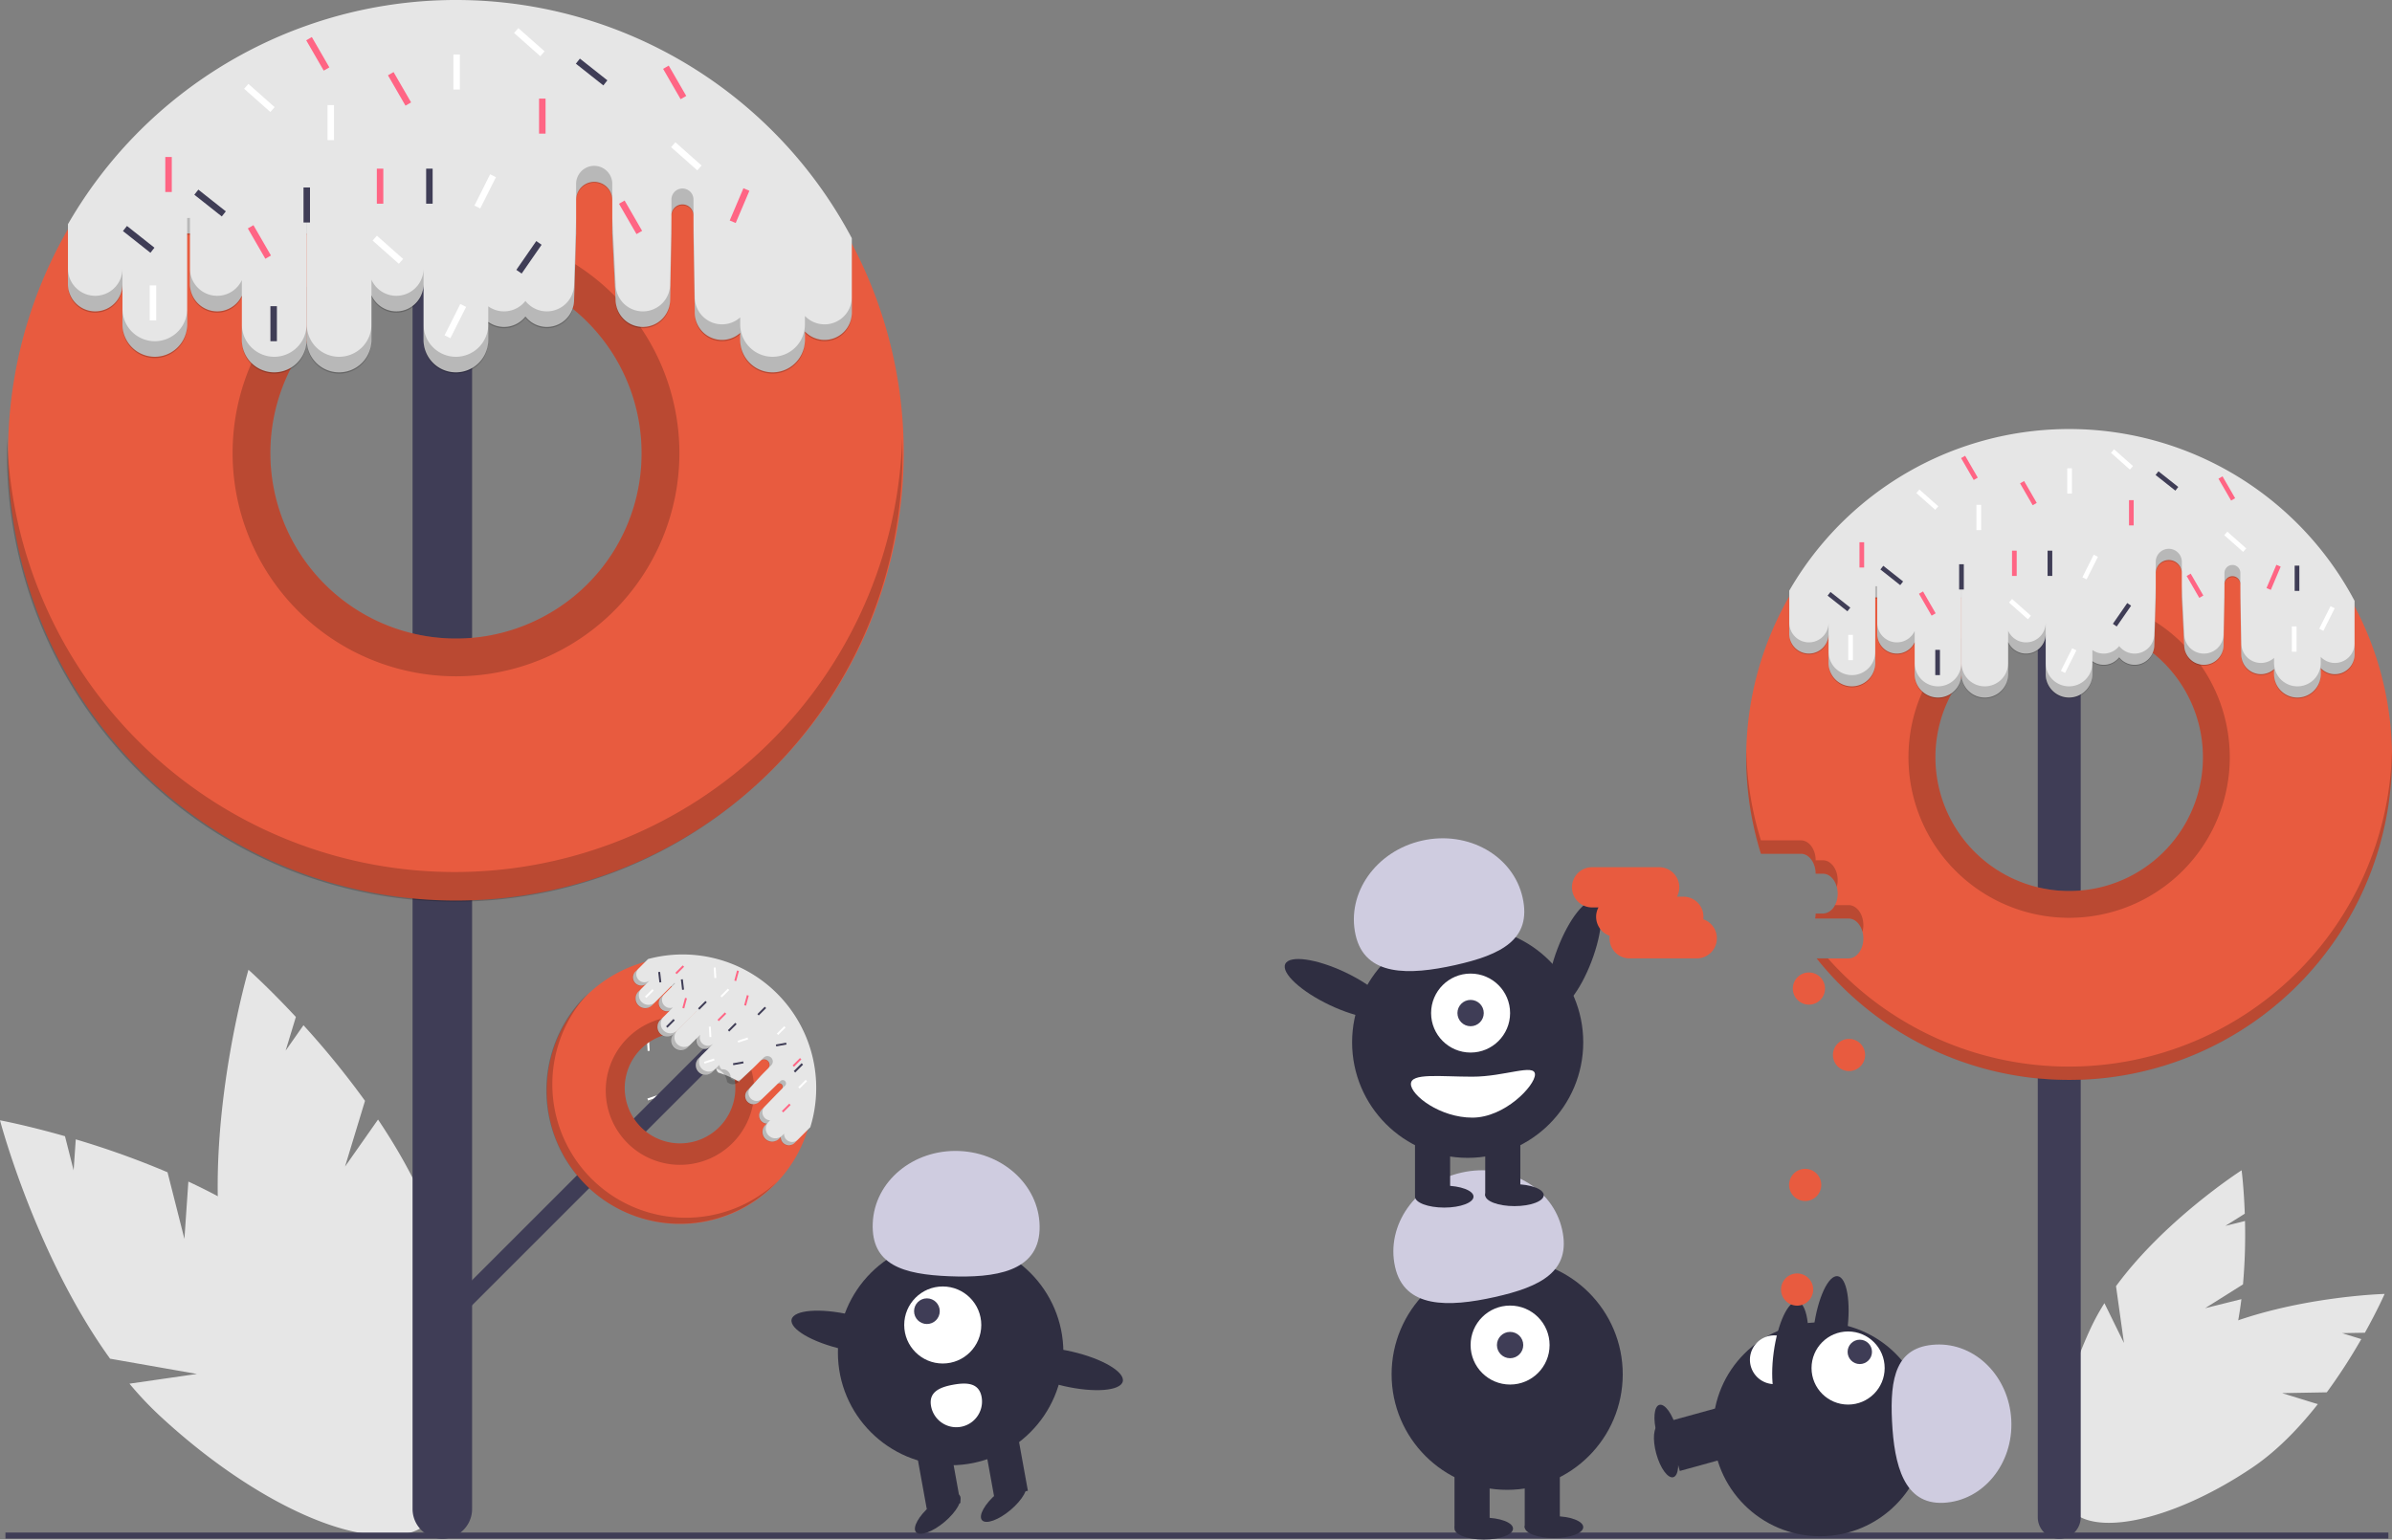 <svg xmlns="http://www.w3.org/2000/svg" id="eecd5703-95c1-49f4-87d9-4f8329cc0b43" width="891.381" height="573.886" data-name="Layer 1" viewBox="0 0 891.381 573.886"><rect x="0" y="0" width="891.381" height="573.886" fill="#808080" stroke="none"/><title>donut_love</title><path fill="#e6e6e6" d="M222.569,620.336l-6.293-24.823a322.324,322.324,0,0,0-34.197-12.269l-.795,11.536-3.222-12.709c-14.411-4.115-24.216-5.928-24.216-5.928s13.243,50.359,41.02,88.86l32.366,5.685-25.144,3.625a130.406,130.406,0,0,0,11.247,11.919c40.407,37.506,85.412,54.714,100.523,38.435s-5.396-59.881-45.803-97.387c-12.527-11.627-28.262-20.958-44.014-28.302Z" transform="translate(-153.846 -158.537)"/><path fill="#e6e6e6" d="M282.425,593.38l7.443-24.502a322.325,322.325,0,0,0-22.932-28.179l-6.643,9.465,3.811-12.545c-10.21-10.972-17.665-17.592-17.665-17.592S231.744,569.981,235.621,617.297l24.768,21.597-23.398-9.894a130.406,130.406,0,0,0,3.467,16.017c15.203,52.993,44.835,90.988,66.185,84.863s26.333-54.05,11.13-107.043c-4.713-16.428-13.361-32.55-23.049-46.978Z" transform="translate(-153.846 -158.537)"/><path fill="#e6e6e6" d="M975.588,646.175l14.11-8.869a209.77,209.77,0,0,0,.747-23.633l-7.302,1.819,7.224-4.541c-.339-9.748-1.18-16.182-1.18-16.182s-28.53,18.288-46.806,43.199l2.963,21.18-7.281-14.843a84.867,84.867,0,0,0-5.127,9.352c-15.13,32.533-16.77,63.848-3.663,69.943s35.997-15.336,51.127-47.869c4.69-10.086,7.316-21.698,8.708-32.923Z" transform="translate(-153.846 -158.537)"/><path fill="#e6e6e6" d="M1004.269,677.839l16.663-.299a209.77,209.77,0,0,0,12.855-19.844l-7.191-2.218,8.531-.153c4.749-8.52,7.354-14.462,7.354-14.462s-33.876.908-62.397,12.786l-8.411,19.662,1.439-16.47a84.868,84.868,0,0,0-9.223,5.355c-29.768,20.029-47.359,45.988-39.29,57.981s38.743,5.479,68.511-14.55c9.228-6.209,17.479-14.793,24.472-23.682Z" transform="translate(-153.846 -158.537)"/><rect width="888" height="2.241" x="2.029" y="571.273" fill="#3f3d56"/><rect width="2.573" height="13.894" x="402.421" y="219.049" fill="#fff" transform="translate(-9.629 -315.579) rotate(26.644)"/><rect width=".767" height="4.142" x="394.196" y="531.16" fill="#3f3d56" transform="translate(-212.925 -109.271) rotate(-6.648)"/><rect width=".767" height="4.142" x="396.799" y="565.653" fill="#fff" transform="translate(657.093 -146.574) rotate(71.644)"/><rect width=".767" height="4.142" x="395.063" y="546.129" fill="#fff" transform="translate(-186.034 -133.815) rotate(-3.441)"/><rect width=".767" height="4.142" x="391.484" y="523.458" fill="#fff" transform="translate(-184.68 -134.071) rotate(-3.441)"/><rect width=".767" height="4.142" x="444.389" y="538.698" fill="#ff6584" transform="translate(625.746 -232.707) rotate(68.004)"/><rect width=".767" height="4.142" x="400.27" y="538.969" fill="#ff6584" transform="translate(-0.162 -243.798) rotate(15)"/><rect width="2.418" height="13.058" x="286.479" y="70.608" fill="#3f3d56"/><rect width="2.418" height="13.058" x="285.028" y="102.042" fill="#fff"/><rect width=".721" height="3.892" x="437.469" y="532.657" fill="#fff" transform="translate(352.413 -311.547) rotate(45)"/><rect width=".721" height="3.892" x="444.706" y="574.35" fill="#fff" transform="translate(384.014 -304.453) rotate(45)"/><rect width=".721" height="3.892" x="439.711" y="557.734" fill="#ff6584" transform="translate(6.005 -253.365) rotate(15)"/><rect width=".721" height="3.892" x="440.731" y="542.851" fill="#ff6584" transform="translate(360.577 -310.868) rotate(45)"/><path fill="#3f3d56" d="M431.652,543.207a3.307,3.307,0,0,0-4.677-4.677L321.459,644.047a3.307,3.307,0,1,0,4.677,4.677L430.973,543.886" transform="translate(-153.846 -158.537)"/><path fill="#e85b3f" d="M442.437,529.89a49.711,49.711,0,1,0,12.377,49.809A49.733,49.733,0,0,0,442.437,529.89Zm-40.702,54.094a20.575,20.575,0,0,1-9.05-5.282c-.507-.507-.977-1.043-1.429-1.588a20.621,20.621,0,1,1,10.479,6.87Z" transform="translate(-153.846 -158.537)"/><path fill="#3f3d56" d="M329.772,253.482a11.093,11.093,0,0,0-22.186,0V721.021a11.093,11.093,0,1,0,22.186,0V256.704" transform="translate(-153.846 -158.537)"/><path fill="#e85b3f" d="M471.274,249.338A166.889,166.889,0,1,0,490.624,327.387,166.805,166.805,0,0,0,471.274,249.338Zm-113.508,138.29a69.167,69.167,0,1,1,35.167-60.241A68.827,68.827,0,0,1,357.766,387.628Z" transform="translate(-153.846 -158.537)"/><path d="M323.29,483.591A166.842,166.842,0,0,1,156.532,321.948q-.087,2.707-.089,5.435a166.847,166.847,0,1,0,333.693,0q0-2.731-.088-5.442A166.842,166.842,0,0,1,323.29,483.591Z" opacity=".2" transform="translate(-153.846 -158.537)"/><path d="M323.773,244.131a83.251,83.251,0,1,0,83.256,83.256A83.349,83.349,0,0,0,323.773,244.131Zm33.992,143.497a69.167,69.167,0,1,1,35.167-60.241A68.827,68.827,0,0,1,357.766,387.628Z" opacity=".2" transform="translate(-153.846 -158.537)"/><path fill="#e6e6e6" d="M471.276,247.333v27.755a10.149,10.149,0,0,1-17.478,7.027v3.163a12.056,12.056,0,1,1-24.113,0v-2.636a10.143,10.143,0,0,1-16.926-7.554l-.484-29.5v-6.804a4.111,4.111,0,0,0-8.221,0v6.804l-.484,24.664a10.156,10.156,0,0,1-20.312,0l-1.243-24.664V232.98a6.737,6.737,0,0,0-13.473,0v12.608l-.759,24.664a10.148,10.148,0,0,1-18.136,6.268,10.129,10.129,0,0,1-13.851,2.012v6.746a12.056,12.056,0,1,1-24.113,0V264.448a10.152,10.152,0,0,1-19.412,4.164v16.665a12.056,12.056,0,1,1-24.113,0V245.587h-.068v39.69a12.056,12.056,0,1,1-24.113,0V268.752a10.15,10.15,0,0,1-19.345-4.304V245.587h-1.035v33.887a12.056,12.056,0,0,1-24.113,0V264.448a10.156,10.156,0,1,1-20.312,0V242.091A166.905,166.905,0,0,1,471.276,247.333Z" transform="translate(-153.846 -158.537)"/><path d="M256.034,291.531a12.056,12.056,0,0,1-12.056-12.056v6.287a12.056,12.056,0,0,0,24.113,0v-6.287A12.056,12.056,0,0,1,256.034,291.531Z" opacity=".2" transform="translate(-153.846 -158.537)"/><path d="M280.215,291.531a12.056,12.056,0,0,1-12.056-12.056v6.287a12.056,12.056,0,0,0,24.113,0v-6.287A12.056,12.056,0,0,1,280.215,291.531Z" opacity=".2" transform="translate(-153.846 -158.537)"/><path d="M243.978,262.949a10.15,10.15,0,0,1-19.345-4.304v6.287a10.15,10.15,0,0,0,19.345,4.304Z" opacity=".2" transform="translate(-153.846 -158.537)"/><rect width=".068" height="6.287" x="114.245" y="81.247" opacity=".2"/><path d="M199.485,258.645a10.156,10.156,0,0,1-20.312,0v6.287a10.156,10.156,0,0,0,20.312,0Z" opacity=".2" transform="translate(-153.846 -158.537)"/><rect width="1.035" height="6.287" x="69.752" y="81.247" opacity=".2"/><path d="M211.542,285.727a12.056,12.056,0,0,1-12.056-12.056v6.287a12.056,12.056,0,1,0,24.113,0v-6.287A12.056,12.056,0,0,1,211.542,285.727Z" opacity=".2" transform="translate(-153.846 -158.537)"/><path d="M323.74,291.531a12.056,12.056,0,0,1-12.056-12.056v6.287a12.056,12.056,0,0,0,24.113,0v-6.287A12.056,12.056,0,0,1,323.74,291.531Z" opacity=".2" transform="translate(-153.846 -158.537)"/><path d="M412.275,232.98a4.111,4.111,0,1,0-8.221,0v6.287a4.111,4.111,0,1,1,8.221,0Z" opacity=".2" transform="translate(-153.846 -158.537)"/><path d="M311.683,258.645a10.152,10.152,0,0,1-19.412,4.164v6.287a10.152,10.152,0,0,0,19.412-4.164Z" opacity=".2" transform="translate(-153.846 -158.537)"/><path d="M393.414,274.604a10.155,10.155,0,0,1-10.156-10.156L382.015,239.784v6.287l1.243,24.664a10.156,10.156,0,0,0,20.312,0l.484-24.664v-6.287l-.484,24.664A10.155,10.155,0,0,1,393.414,274.604Z" opacity=".2" transform="translate(-153.846 -158.537)"/><path d="M461.12,279.44a10.123,10.123,0,0,1-7.322-3.129v3.163a12.056,12.056,0,0,1-24.113,0v-2.636a10.143,10.143,0,0,1-16.926-7.554L412.275,239.784v6.287l.484,29.5a10.143,10.143,0,0,0,16.926,7.554v2.636a12.056,12.056,0,0,0,24.113,0v-3.163a10.149,10.149,0,0,0,17.478-7.027v-6.287A10.155,10.155,0,0,1,461.12,279.44Z" opacity=".2" transform="translate(-153.846 -158.537)"/><path d="M357.627,274.604a10.131,10.131,0,0,1-7.98-3.888,10.129,10.129,0,0,1-13.851,2.012v6.287a10.129,10.129,0,0,0,13.851-2.012,10.148,10.148,0,0,0,18.136-6.268l.759-24.664v-6.287l-.759,24.664A10.155,10.155,0,0,1,357.627,274.604Z" opacity=".2" transform="translate(-153.846 -158.537)"/><path d="M382.015,227.176a6.737,6.737,0,1,0-13.473,0v6.287a6.737,6.737,0,1,1,13.473,0Z" opacity=".2" transform="translate(-153.846 -158.537)"/><rect width="2.418" height="13.058" x="113.103" y="69.882" fill="#3f3d56"/><rect width="2.418" height="13.058" x="158.805" y="62.87" fill="#3f3d56"/><rect width="2.418" height="13.058" x="100.771" y="114.133" fill="#3f3d56"/><rect width="2.418" height="13.058" x="349.889" y="248.005" fill="#3f3d56" transform="matrix(0.822, 0.569, -0.569, 0.822, 53.35, -313.086)"/><rect width="2.418" height="13.058" x="230.92" y="227.694" fill="#3f3d56" transform="translate(-249.431 112.392) rotate(-51.648)"/><rect width="2.418" height="13.058" x="373.102" y="178.849" fill="#3f3d56" transform="translate(-157.167 205.356) rotate(-51.648)"/><rect width="2.418" height="13.058" x="204.321" y="241.235" fill="#3f3d56" transform="translate(-270.145 96.672) rotate(-51.648)"/><rect width="2.418" height="13.058" x="122.05" y="39.173" fill="#fff"/><rect width="2.418" height="13.058" x="55.795" y="106.395" fill="#fff"/><rect width="2.418" height="13.058" x="168.961" y="20.312" fill="#fff"/><rect width="2.418" height="13.058" x="333.446" y="223.341" fill="#fff" transform="translate(-15.225 -284.202) rotate(26.644)"/><rect width="2.418" height="13.058" x="322.323" y="271.702" fill="#fff" transform="translate(5.281 -274.078) rotate(26.644)"/><rect width="2.418" height="13.058" x="297.175" y="245.104" fill="#fff" transform="translate(-241.697 149.436) rotate(-48.441)"/><rect width="2.418" height="13.058" x="249.297" y="188.521" fill="#fff" transform="translate(-215.474 94.565) rotate(-48.441)"/><rect width="2.418" height="13.058" x="408.406" y="210.284" fill="#fff" transform="translate(-178.201 220.946) rotate(-48.441)"/><rect width="2.418" height="13.058" x="349.889" y="167.726" fill="#fff" transform="translate(-166.053 162.834) rotate(-48.441)"/><rect width="2.418" height="13.058" x="140.428" y="62.87" fill="#ff6584"/><rect width="2.418" height="13.058" x="428.234" y="228.661" fill="#ff6584" transform="translate(-27.785 -307.658) rotate(23.004)"/><rect width="2.418" height="13.058" x="249.297" y="242.202" fill="#ff6584" transform="translate(-244.65 0.04) rotate(-30)"/><rect width="2.418" height="13.058" x="387.611" y="233.013" fill="#ff6584" transform="translate(-221.525 67.966) rotate(-30)"/><rect width="2.418" height="13.058" x="301.528" y="185.136" fill="#ff6584" transform="matrix(0.866, -0.5, 0.5, 0.866, -209.119, 18.51)"/><rect width="2.418" height="13.058" x="404.054" y="182.718" fill="#ff6584" transform="translate(-194.174 69.449) rotate(-30)"/><rect width="2.418" height="13.058" x="271.06" y="172.078" fill="#ff6584" transform="translate(-206.672 1.526) rotate(-30)"/><rect width="2.418" height="13.058" x="200.879" y="36.755" fill="#ff6584"/><rect width="2.418" height="13.058" x="61.599" y="58.517" fill="#ff6584"/><path d="M374.238,597.888a49.736,49.736,0,0,1-1.078-69.223q-.589.552-1.164,1.127a49.737,49.737,0,1,0,70.339,70.339q.576-.576,1.128-1.166A49.736,49.736,0,0,1,374.238,597.888Z" opacity=".2" transform="translate(-153.846 -158.537)"/><path d="M426.827,545.5a27.674,27.674,0,1,0,0,39.124A27.708,27.708,0,0,0,426.827,545.5Zm-4.981,33.203a20.627,20.627,0,0,1-29.162,0c-.507-.507-.977-1.043-1.429-1.588a20.616,20.616,0,1,1,30.59,1.588Z" opacity=".2" transform="translate(-153.846 -158.537)"/><path fill="#e6e6e6" d="M455.81,578.703,449.96,584.554a3.025,3.025,0,0,1-5.165-2.203l-.667.667a3.594,3.594,0,0,1-5.083-5.083l.556-.556a3.024,3.024,0,0,1-1.976-5.16l6.116-6.32,1.434-1.434a1.225,1.225,0,0,0-1.733-1.733l-1.434,1.434-5.301,5.097a3.027,3.027,0,0,1-4.281-4.281l4.937-5.461,2.658-2.658a2.008,2.008,0,0,0-2.84-2.84l-2.658,2.658-5.359,5.039a34.695,34.695,0,0,0-7.645-3.364,3.017,3.017,0,0,1-.842-1.633l-1.422,1.422a3.594,3.594,0,0,1-5.083-5.083l4.391-4.391a3.026,3.026,0,0,1-4.97-3.214L410.08,548.97a3.594,3.594,0,0,1-5.083-5.083l8.366-8.366-.014-.014-8.366,8.366a3.594,3.594,0,0,1-5.083-5.083l3.483-3.483a3.026,3.026,0,0,1-3.17-4.985l3.976-3.976-.218-.218-7.143,7.143a3.594,3.594,0,0,1-5.083-5.083l3.167-3.167a3.027,3.027,0,0,1-4.281-4.281l4.713-4.713a49.754,49.754,0,0,1,60.467,62.677Z" transform="translate(-153.846 -158.537)"/><path d="M401.124,542.649a3.594,3.594,0,0,1,0-5.083l-1.325,1.325a3.594,3.594,0,0,0,5.083,5.083l1.325-1.325A3.594,3.594,0,0,1,401.124,542.649Z" opacity=".2" transform="translate(-153.846 -158.537)"/><path d="M406.221,547.746a3.594,3.594,0,0,1,0-5.083l-1.325,1.325a3.594,3.594,0,1,0,5.083,5.083l1.325-1.325A3.594,3.594,0,0,1,406.221,547.746Z" opacity=".2" transform="translate(-153.846 -158.537)"/><path d="M404.607,534.083a3.026,3.026,0,0,1-3.17-4.985l-1.325,1.325a3.026,3.026,0,0,0,3.17,4.985Z" opacity=".2" transform="translate(-153.846 -158.537)"/><rect width="1.874" height=".02" x="412.98" y="534.943" opacity=".2" transform="translate(-410.881 290.831) rotate(-45)"/><path d="M396.136,523.798a3.027,3.027,0,1,1-4.281-4.281l-1.325,1.325a3.027,3.027,0,0,0,4.281,4.281Z" opacity=".2" transform="translate(-153.846 -158.537)"/><rect width="1.874" height=".309" x="403.703" y="525.522" opacity=".2" transform="translate(-407.039 281.554) rotate(-45)"/><path d="M392.968,532.048a3.594,3.594,0,0,1,0-5.083L391.643,528.29a3.594,3.594,0,1,0,5.083,5.083l1.325-1.325A3.594,3.594,0,0,1,392.968,532.048Z" opacity=".2" transform="translate(-153.846 -158.537)"/><path d="M415.395,556.921a3.594,3.594,0,0,1,0-5.083L414.07,553.163a3.594,3.594,0,1,0,5.083,5.083l1.325-1.325A3.594,3.594,0,0,1,415.395,556.921Z" opacity=".2" transform="translate(-153.846 -158.537)"/><path d="M446.399,563.241a1.225,1.225,0,0,0-1.733-1.733l-1.325,1.325a1.225,1.225,0,1,1,1.733,1.733Z" opacity=".2" transform="translate(-153.846 -158.537)"/><path d="M419.786,547.448a3.026,3.026,0,0,1-4.97-3.214l-1.325,1.325a3.026,3.026,0,0,0,4.97,3.214Z" opacity=".2" transform="translate(-153.846 -158.537)"/><path d="M433.65,568.039a3.027,3.027,0,0,1,0-4.281l4.937-5.461-1.325,1.325-4.937,5.461a3.027,3.027,0,1,0,4.281,4.281l5.301-5.097,1.325-1.325-5.301,5.097A3.027,3.027,0,0,1,433.65,568.039Z" opacity=".2" transform="translate(-153.846 -158.537)"/><path d="M446.902,583.33a3.018,3.018,0,0,1-.884-2.203l-.667.667a3.594,3.594,0,1,1-5.083-5.083l.556-.556a3.024,3.024,0,0,1-1.976-5.16l6.116-6.32-1.325,1.325-6.116,6.32a3.024,3.024,0,0,0,1.976,5.16l-.556.556a3.594,3.594,0,1,0,5.083,5.083l.667-.667a3.025,3.025,0,0,0,5.165,2.203l1.325-1.325A3.027,3.027,0,0,1,446.902,583.33Z" opacity=".2" transform="translate(-153.846 -158.537)"/><path d="M426.106,560.496a3.02,3.02,0,0,0-3.364-3.364,3.017,3.017,0,0,1-.842-1.633l-1.325,1.325a5.804,5.804,0,0,1,4.206,4.997,3.027,3.027,0,0,0,4.281,0l5.359-5.039,1.325-1.325-5.359,5.039A3.027,3.027,0,0,1,426.106,560.496Z" opacity=".2" transform="translate(-153.846 -158.537)"/><path d="M441.244,555.639a2.008,2.008,0,1,0-2.84-2.84l-1.325,1.325a2.008,2.008,0,1,1,2.84,2.84Z" opacity=".2" transform="translate(-153.846 -158.537)"/><rect width=".721" height="3.892" x="415.246" y="531.332" fill="#3f3d56" transform="translate(344.967 -296.221) rotate(45)"/><rect width=".721" height="3.892" x="426.357" y="539.487" fill="#3f3d56" transform="translate(353.988 -301.69) rotate(45)"/><rect width=".721" height="3.892" x="437.357" y="533.487" fill="#3f3d56" transform="translate(352.967 -311.225) rotate(45)"/><rect width=".721" height="3.892" x="403.319" y="538.06" fill="#3f3d56" transform="translate(346.231 -285.817) rotate(45)"/><rect width=".721" height="3.892" x="428.6" y="552.943" fill="#3f3d56" transform="translate(744.171 -125.083) rotate(79.679)"/><rect width=".721" height="3.892" x="444.6" y="545.943" fill="#3f3d56" transform="translate(750.417 -146.57) rotate(79.679)"/><rect width=".721" height="3.892" x="407.804" y="523.584" fill="#3f3d56" transform="translate(-211.942 -107.75) rotate(-6.648)"/><rect width=".721" height="3.892" x="399.343" y="520.832" fill="#3f3d56" transform="translate(-211.681 -108.748) rotate(-6.648)"/><rect width=".721" height="3.892" x="423.605" y="526.744" fill="#fff" transform="translate(344.171 -303.476) rotate(45)"/><rect width=".721" height="3.892" x="444.605" y="540.744" fill="#fff" transform="translate(360.222 -314.224) rotate(45)"/><rect width=".721" height="3.892" x="452.605" y="560.744" fill="#fff" transform="translate(376.707 -314.023) rotate(45)"/><rect width=".721" height="3.892" x="395.469" y="526.948" fill="#fff" transform="translate(336.075 -283.521) rotate(45)"/><rect width=".721" height="3.892" x="430.333" y="544.278" fill="#fff" transform="translate(659.644 -193.109) rotate(71.644)"/><rect width=".721" height="3.892" x="417.794" y="552.127" fill="#fff" transform="translate(658.505 -175.831) rotate(71.644)"/><rect width=".721" height="3.892" x="418.1" y="541.22" fill="#fff" transform="translate(-185.691 -132.443) rotate(-3.441)"/><rect width=".721" height="3.892" x="419.935" y="519.201" fill="#fff" transform="translate(-184.366 -132.373) rotate(-3.441)"/><rect width=".721" height="3.892" x="422.484" y="535.613" fill="#ff6584" transform="translate(350.114 -300.085) rotate(45)"/><rect width=".721" height="3.892" x="446.484" y="569.613" fill="#ff6584" transform="translate(381.185 -307.097) rotate(45)"/><rect width=".721" height="3.892" x="450.484" y="552.613" fill="#ff6584" transform="translate(370.336 -314.905) rotate(45)"/><rect width=".721" height="3.892" x="408.62" y="530.516" fill="#ff6584" transform="translate(-2.099 -246.246) rotate(15)"/><rect width=".721" height="3.892" x="431.658" y="529.497" fill="#ff6584" transform="translate(-1.578 -252.243) rotate(15)"/><rect width=".721" height="3.892" x="427.988" y="520.322" fill="#ff6584" transform="translate(-4.077 -251.606) rotate(15)"/><rect width=".721" height="3.892" x="406.785" y="518.08" fill="#ff6584" transform="translate(333.118 -294.12) rotate(45)"/><path fill="#3f3d56" d="M929.226,365.467a8,8,0,1,0-16,0V724.114a8,8,0,0,0,16,0V367.79" transform="translate(-153.846 -158.537)"/><path fill="#e85b3f" d="M1031.276,384.5a120.362,120.362,0,0,0-221.22,92.29h14.93c3,0,5.46,3.34,5.46,7.43h2.74c3.01,0,5.47,3.34,5.47,7.43,0,4.08-2.46,7.43-5.47,7.43h-2.74a10.087,10.087,0,0,1-.19,1.85h12.5c3.01,0,5.47,3.35,5.47,7.43,0,4.09-2.46,7.43-5.47,7.43h-11.94a120.34,120.34,0,0,0,200.46-131.29Zm-81.86,99.74a49.676,49.676,0,0,1-24.52,6.42,51.473,51.473,0,0,1-5.15-.26,49.849,49.849,0,1,1,29.67-6.16Z" transform="translate(-153.846 -158.537)"/><path d="M847.899,505.862a9.736,9.736,0,0,0,.327-2.5c0-4.086-2.461-7.429-5.469-7.429H837.64a5.239,5.239,0,0,1-4.455,3.143h-2.735a9.754,9.754,0,0,1-.196,1.857H842.757C845.119,500.933,847.138,502.998,847.899,505.862Z" opacity=".2" transform="translate(-153.846 -158.537)"/><path d="M833.186,484.219c2.362,0,4.381,2.065,5.142,4.929a9.73,9.73,0,0,0,.328-2.5c0-4.086-2.461-7.429-5.469-7.429h-2.735c0-4.086-2.461-7.429-5.469-7.429H810.056a120.181,120.181,0,0,1-5.436-33.672c-.02.89-.045,1.778-.045,2.672a120.276,120.276,0,0,0,5.481,36h14.926c3.008,0,5.469,3.343,5.469,7.429Z" opacity=".2" transform="translate(-153.846 -158.537)"/><path d="M924.901,556.116a120.017,120.017,0,0,1-89.87-40.326h-4.218a120.323,120.323,0,0,0,214.414-75c0-.752-.021-1.5-.035-2.248A120.323,120.323,0,0,1,924.901,556.116Z" opacity=".2" transform="translate(-153.846 -158.537)"/><path d="M924.896,380.92a59.87,59.87,0,1,0,59.88,59.87A59.941,59.941,0,0,0,924.896,380.92Zm24.52,103.32a49.676,49.676,0,0,1-24.52,6.42,51.473,51.473,0,0,1-5.15-.26,49.849,49.849,0,1,1,29.67-6.16Z" opacity=".2" transform="translate(-153.846 -158.537)"/><path fill="#e6e6e6" d="M1031.276,382.502V402.518a7.319,7.319,0,0,1-12.605,5.068v2.281a8.695,8.695,0,1,1-17.39,0V407.966a7.315,7.315,0,0,1-12.207-5.448l-.349-21.275V376.336a2.965,2.965,0,1,0-5.929,0v4.907l-.349,17.787a7.324,7.324,0,0,1-14.648,0l-.896-17.787V372.151a4.858,4.858,0,0,0-9.717,0v9.092l-.548,17.787a7.319,7.319,0,0,1-13.079,4.52,7.304,7.304,0,0,1-9.989,1.451v4.865a8.695,8.695,0,0,1-17.39,0V394.845a7.321,7.321,0,0,1-14,3.003v12.019a8.695,8.695,0,0,1-17.39,0V381.243h-.049v28.624a8.695,8.695,0,1,1-17.39,0V397.949a7.32,7.32,0,0,1-13.951-3.104v-13.602h-.746v24.438a8.695,8.695,0,0,1-17.39,0V394.845a7.324,7.324,0,0,1-14.648,0V378.722a120.368,120.368,0,0,1,210.657,3.781Z" transform="translate(-153.846 -158.537)"/><path d="M876.048,414.376a8.694,8.694,0,0,1-8.695-8.695v4.534a8.695,8.695,0,0,0,17.39,0v-4.534A8.694,8.694,0,0,1,876.048,414.376Z" opacity=".2" transform="translate(-153.846 -158.537)"/><path d="M893.487,414.376a8.694,8.694,0,0,1-8.695-8.695v4.534a8.695,8.695,0,0,0,17.39,0v-4.534A8.694,8.694,0,0,1,893.487,414.376Z" opacity=".2" transform="translate(-153.846 -158.537)"/><path d="M867.354,393.764a7.32,7.32,0,0,1-13.951-3.104v4.534a7.32,7.32,0,0,0,13.951,3.104Z" opacity=".2" transform="translate(-153.846 -158.537)"/><rect width=".049" height="4.534" x="730.898" y="218.521" opacity=".2"/><path d="M835.267,390.66a7.324,7.324,0,0,1-14.648,0v4.534a7.324,7.324,0,0,0,14.648,0Z" opacity=".2" transform="translate(-153.846 -158.537)"/><rect width=".746" height="4.534" x="698.811" y="218.521" opacity=".2"/><path d="M843.962,410.191a8.694,8.694,0,0,1-8.695-8.695v4.534a8.695,8.695,0,0,0,17.39,0v-4.534A8.694,8.694,0,0,1,843.962,410.191Z" opacity=".2" transform="translate(-153.846 -158.537)"/><path d="M924.876,414.376a8.694,8.694,0,0,1-8.695-8.695v4.534a8.695,8.695,0,1,0,17.39,0v-4.534A8.694,8.694,0,0,1,924.876,414.376Z" opacity=".2" transform="translate(-153.846 -158.537)"/><path d="M988.726,372.151a2.965,2.965,0,1,0-5.929,0v4.534a2.965,2.965,0,1,1,5.929,0Z" opacity=".2" transform="translate(-153.846 -158.537)"/><path d="M916.181,390.66a7.321,7.321,0,0,1-14,3.003v4.534a7.321,7.321,0,0,0,14-3.003Z" opacity=".2" transform="translate(-153.846 -158.537)"/><path d="M975.124,402.169a7.323,7.323,0,0,1-7.324-7.324l-.896-17.787v4.534l.896,17.787a7.324,7.324,0,0,0,14.648,0l.349-17.787v-4.534l-.349,17.787A7.323,7.323,0,0,1,975.124,402.169Z" opacity=".2" transform="translate(-153.846 -158.537)"/><path d="M1023.951,405.657a7.3,7.3,0,0,1-5.28-2.257v2.281a8.695,8.695,0,1,1-17.39,0v-1.901a7.315,7.315,0,0,1-12.207-5.448l-.349-21.275v4.534l.349,21.275a7.315,7.315,0,0,0,12.207,5.448v1.901a8.695,8.695,0,0,0,17.39,0v-2.281a7.319,7.319,0,0,0,12.605-5.068v-4.534A7.323,7.323,0,0,1,1023.951,405.657Z" opacity=".2" transform="translate(-153.846 -158.537)"/><path d="M949.315,402.169a7.306,7.306,0,0,1-5.755-2.804,7.304,7.304,0,0,1-9.989,1.451v4.534a7.304,7.304,0,0,0,9.989-1.451,7.319,7.319,0,0,0,13.079-4.52l.548-17.787v-4.534l-.548,17.787A7.323,7.323,0,0,1,949.315,402.169Z" opacity=".2" transform="translate(-153.846 -158.537)"/><path d="M966.903,367.966a4.858,4.858,0,1,0-9.717,0v4.534a4.858,4.858,0,1,1,9.717,0Z" opacity=".2" transform="translate(-153.846 -158.537)"/><rect width="1.744" height="9.417" x="730.074" y="210.325" fill="#3f3d56"/><rect width="1.744" height="9.417" x="763.033" y="205.268" fill="#3f3d56"/><rect width="1.744" height="9.417" x="855.108" y="210.848" fill="#3f3d56"/><rect width="1.744" height="9.417" x="721.181" y="242.237" fill="#3f3d56"/><rect width="1.744" height="9.417" x="943.734" y="382.987" fill="#3f3d56" transform="translate(234.55 -627.123) rotate(34.679)"/><rect width="1.744" height="9.417" x="857.937" y="368.339" fill="#3f3d56" transform="translate(-120.468 656.528) rotate(-51.648)"/><rect width="1.744" height="9.417" x="960.475" y="333.113" fill="#3f3d56" transform="translate(-53.929 723.572) rotate(-51.648)"/><rect width="1.744" height="9.417" x="838.755" y="378.104" fill="#3f3d56" transform="matrix(0.62, -0.784, 0.784, 0.62, -135.406, 645.191)"/><rect width="1.744" height="9.417" x="736.527" y="188.178" fill="#fff"/><rect width="1.744" height="9.417" x="688.745" y="236.657" fill="#fff"/><rect width="1.744" height="9.417" x="770.357" y="174.576" fill="#fff"/><rect width="1.744" height="9.417" x="854.062" y="233.518" fill="#fff"/><rect width="1.744" height="9.417" x="931.876" y="365.2" fill="#fff" transform="translate(111.086 -537.543) rotate(26.644)"/><rect width="1.744" height="9.417" x="923.854" y="400.077" fill="#fff" transform="translate(125.874 -530.242) rotate(26.644)"/><rect width="1.744" height="9.417" x="1020.115" y="384.382" fill="#fff" transform="translate(129.058 -575.076) rotate(26.644)"/><rect width="1.744" height="9.417" x="905.718" y="380.894" fill="#fff" transform="translate(-137.217 649.634) rotate(-48.441)"/><rect width="1.744" height="9.417" x="871.19" y="340.088" fill="#fff" transform="translate(-118.306 610.062) rotate(-48.441)"/><rect width="1.744" height="9.417" x="985.935" y="355.783" fill="#fff" transform="translate(-91.425 701.206) rotate(-48.441)"/><rect width="1.744" height="9.417" x="943.734" y="325.091" fill="#fff" transform="translate(-82.665 659.297) rotate(-48.441)"/><rect width="1.744" height="9.417" x="749.78" y="205.268" fill="#ff6584"/><rect width="1.744" height="9.417" x="1000.235" y="369.036" fill="#ff6584" transform="translate(71.821 -520.043) rotate(23.004)"/><rect width="1.744" height="9.417" x="871.19" y="378.802" fill="#ff6584" transform="translate(-228.767 328.875) rotate(-30)"/><rect width="1.744" height="9.417" x="970.938" y="372.175" fill="#ff6584" transform="translate(-212.09 377.861) rotate(-30)"/><rect width="1.744" height="9.417" x="908.857" y="337.647" fill="#ff6584" transform="translate(-203.143 342.195) rotate(-30)"/><rect width="1.744" height="9.417" x="982.797" y="335.903" fill="#ff6584" transform="translate(-192.365 378.931) rotate(-30)"/><rect width="1.744" height="9.417" x="886.885" y="328.23" fill="#ff6584" transform="translate(-201.378 329.947) rotate(-30)"/><rect width="1.744" height="9.417" x="793.376" y="186.434" fill="#ff6584"/><rect width="1.744" height="9.417" x="692.93" y="202.129" fill="#ff6584"/><circle cx="354.258" cy="504.177" r="42.012" fill="#2f2e41"/><rect width="12.763" height="22.867" x="522.191" y="692.702" fill="#2f2e41" transform="translate(1020.276 1144.317) rotate(169.739)"/><rect width="12.763" height="22.867" x="497.073" y="697.249" fill="#2f2e41" transform="translate(971.251 1157.813) rotate(169.739)"/><ellipse cx="503.301" cy="722.762" fill="#2f2e41" rx="10.636" ry="3.989" transform="translate(-501.718 337.949) rotate(-40.261)"/><ellipse cx="527.896" cy="718.31" fill="#2f2e41" rx="10.636" ry="3.989" transform="translate(-493.015 352.789) rotate(-40.261)"/><circle cx="351.316" cy="493.901" r="14.359" fill="#fff"/><circle cx="345.415" cy="488.754" r="4.786" fill="#3f3d56"/><path fill="#cfcce0" d="M541.245,617.009c.632-15.554-12.773-28.728-29.941-29.425s-31.597,11.346-32.229,26.9,11.302,19.087,28.47,19.785S540.614,632.563,541.245,617.009Z" transform="translate(-153.846 -158.537)"/><ellipse cx="469.311" cy="655.06" fill="#2f2e41" rx="6.594" ry="21.006" transform="translate(-427.891 807.616) rotate(-77.09)"/><ellipse cx="551.78" cy="668.775" fill="#2f2e41" rx="6.594" ry="21.006" transform="translate(-377.215 898.651) rotate(-77.09)"/><path fill="#fff" d="M519.642,679.271a9.572,9.572,0,1,1-18.839,3.41c-.942-5.202,3.08-7.043,8.283-7.985S518.7,674.069,519.642,679.271Z" transform="translate(-153.846 -158.537)"/><ellipse cx="740.583" cy="514.548" fill="#2f2e41" rx="21.534" ry="6.76" transform="translate(-158.308 864.076) rotate(-69.082)"/><circle cx="561.649" cy="512.284" r="43.067" fill="#2f2e41"/><rect width="13.084" height="23.442" x="542.023" y="546.083" fill="#2f2e41"/><rect width="13.084" height="23.442" x="568.191" y="546.083" fill="#2f2e41"/><ellipse cx="552.927" cy="569.798" fill="#2f2e41" rx="10.903" ry="4.089"/><ellipse cx="579.094" cy="569.252" fill="#2f2e41" rx="10.903" ry="4.089"/><circle cx="562.739" cy="501.381" r="14.719" fill="#fff"/><circle cx="562.739" cy="501.381" r="4.906" fill="#3f3d56"/><path fill="#cfcce0" d="M673.718,630.769c-3.477-15.574,7.639-31.31,24.829-35.149s33.944,5.675,37.422,21.249-7.915,21.318-25.105,25.156S677.196,646.343,673.718,630.769Z" transform="translate(-153.846 -158.537)"/><circle cx="546.93" cy="388.533" r="43.067" fill="#2f2e41"/><rect width="13.084" height="23.442" x="527.304" y="422.333" fill="#2f2e41"/><rect width="13.084" height="23.442" x="553.472" y="422.333" fill="#2f2e41"/><ellipse cx="538.207" cy="446.047" fill="#2f2e41" rx="10.903" ry="4.089"/><ellipse cx="564.375" cy="445.502" fill="#2f2e41" rx="10.903" ry="4.089"/><circle cx="548.02" cy="377.63" r="14.719" fill="#fff"/><circle cx="548.02" cy="377.63" r="4.906" fill="#3f3d56"/><path fill="#cfcce0" d="M658.999,507.019c-3.477-15.574,7.639-31.31,24.829-35.149s33.944,5.675,37.422,21.249-7.915,21.318-25.105,25.156S662.476,522.593,658.999,507.019Z" transform="translate(-153.846 -158.537)"/><ellipse cx="652.267" cy="527.087" fill="#2f2e41" rx="6.76" ry="21.534" transform="translate(-257.332 732.02) rotate(-64.626)"/><path fill="#fff" d="M679.621,562.607c0,4.215,10.853,12.539,22.897,12.539s23.335-11.867,23.335-16.082-11.292.818-23.335.818S679.621,558.392,679.621,562.607Z" transform="translate(-153.846 -158.537)"/><circle cx="672.697" cy="441.69" r="6" fill="#e85b3f"/><circle cx="689.04" cy="393.253" r="6" fill="#e85b3f"/><circle cx="674.097" cy="368.495" r="6" fill="#e85b3f"/><rect width="12.113" height="21.702" x="782.17" y="687.089" fill="#2f2e41" transform="matrix(-0.266, -0.964, 0.964, -0.266, 171.681, 1485.094)"/><ellipse cx="774.907" cy="699.004" fill="#2f2e41" rx="3.785" ry="10.094" transform="matrix(0.964, -0.266, 0.266, 0.964, -312.075, 73.193)"/><ellipse cx="835.976" cy="654" fill="#2f2e41" rx="19.935" ry="6.258" transform="translate(-78.226 1236.023) rotate(-82.281)"/><circle cx="678.227" cy="532.784" r="39.871" fill="#2f2e41"/><rect width="12.113" height="21.702" x="782.17" y="680.023" fill="#2f2e41" transform="matrix(-0.266, -0.964, 0.964, -0.266, 178.491, 1476.145)"/><ellipse cx="774.907" cy="691.938" fill="#2f2e41" rx="3.785" ry="10.094" transform="translate(-310.192 72.937) rotate(-15.452)"/><circle cx="688.696" cy="509.944" r="13.627" fill="#fff"/><circle cx="693.054" cy="503.924" r="4.542" fill="#3f3d56"/><path fill="#cfcce0" d="M878.116,718.72c14.754-.738,26.055-14.539,25.24-30.825s-13.437-28.889-28.191-28.151-17.07,12.321-16.255,28.606S863.361,719.458,878.116,718.72Z" transform="translate(-153.846 -158.537)"/><path fill="#fff" d="M815.778,674.451a9.084,9.084,0,0,1-1.466-18.11c5.001-.405,6.365,3.565,6.769,8.566S820.778,674.047,815.778,674.451Z" transform="translate(-153.846 -158.537)"/><ellipse cx="821.011" cy="663.473" fill="#2f2e41" rx="19.935" ry="6.258" transform="translate(-100.569 1229.395) rotate(-82.281)"/><circle cx="669.697" cy="480.69" r="6" fill="#e85b3f"/><path fill="#e85b3f" d="M788.579,501.207a7.454,7.454,0,0,0-7.438-8.417H778.765a7.429,7.429,0,0,0,.876-3.5,7.522,7.522,0,0,0-7.5-7.5h-25a7.5,7.5,0,0,0,0,15h2.376a7.429,7.429,0,0,0-.876,3.5,7.523,7.523,0,0,0,5.062,7.083,7.453,7.453,0,0,0,7.438,8.417h25A7.494,7.494,0,0,0,788.579,501.207Z" transform="translate(-153.846 -158.537)"/><rect width=".767" height="4.142" x="450.992" y="554.518" fill="#3f3d56" transform="translate(371.927 -314.687) rotate(45)"/></svg>